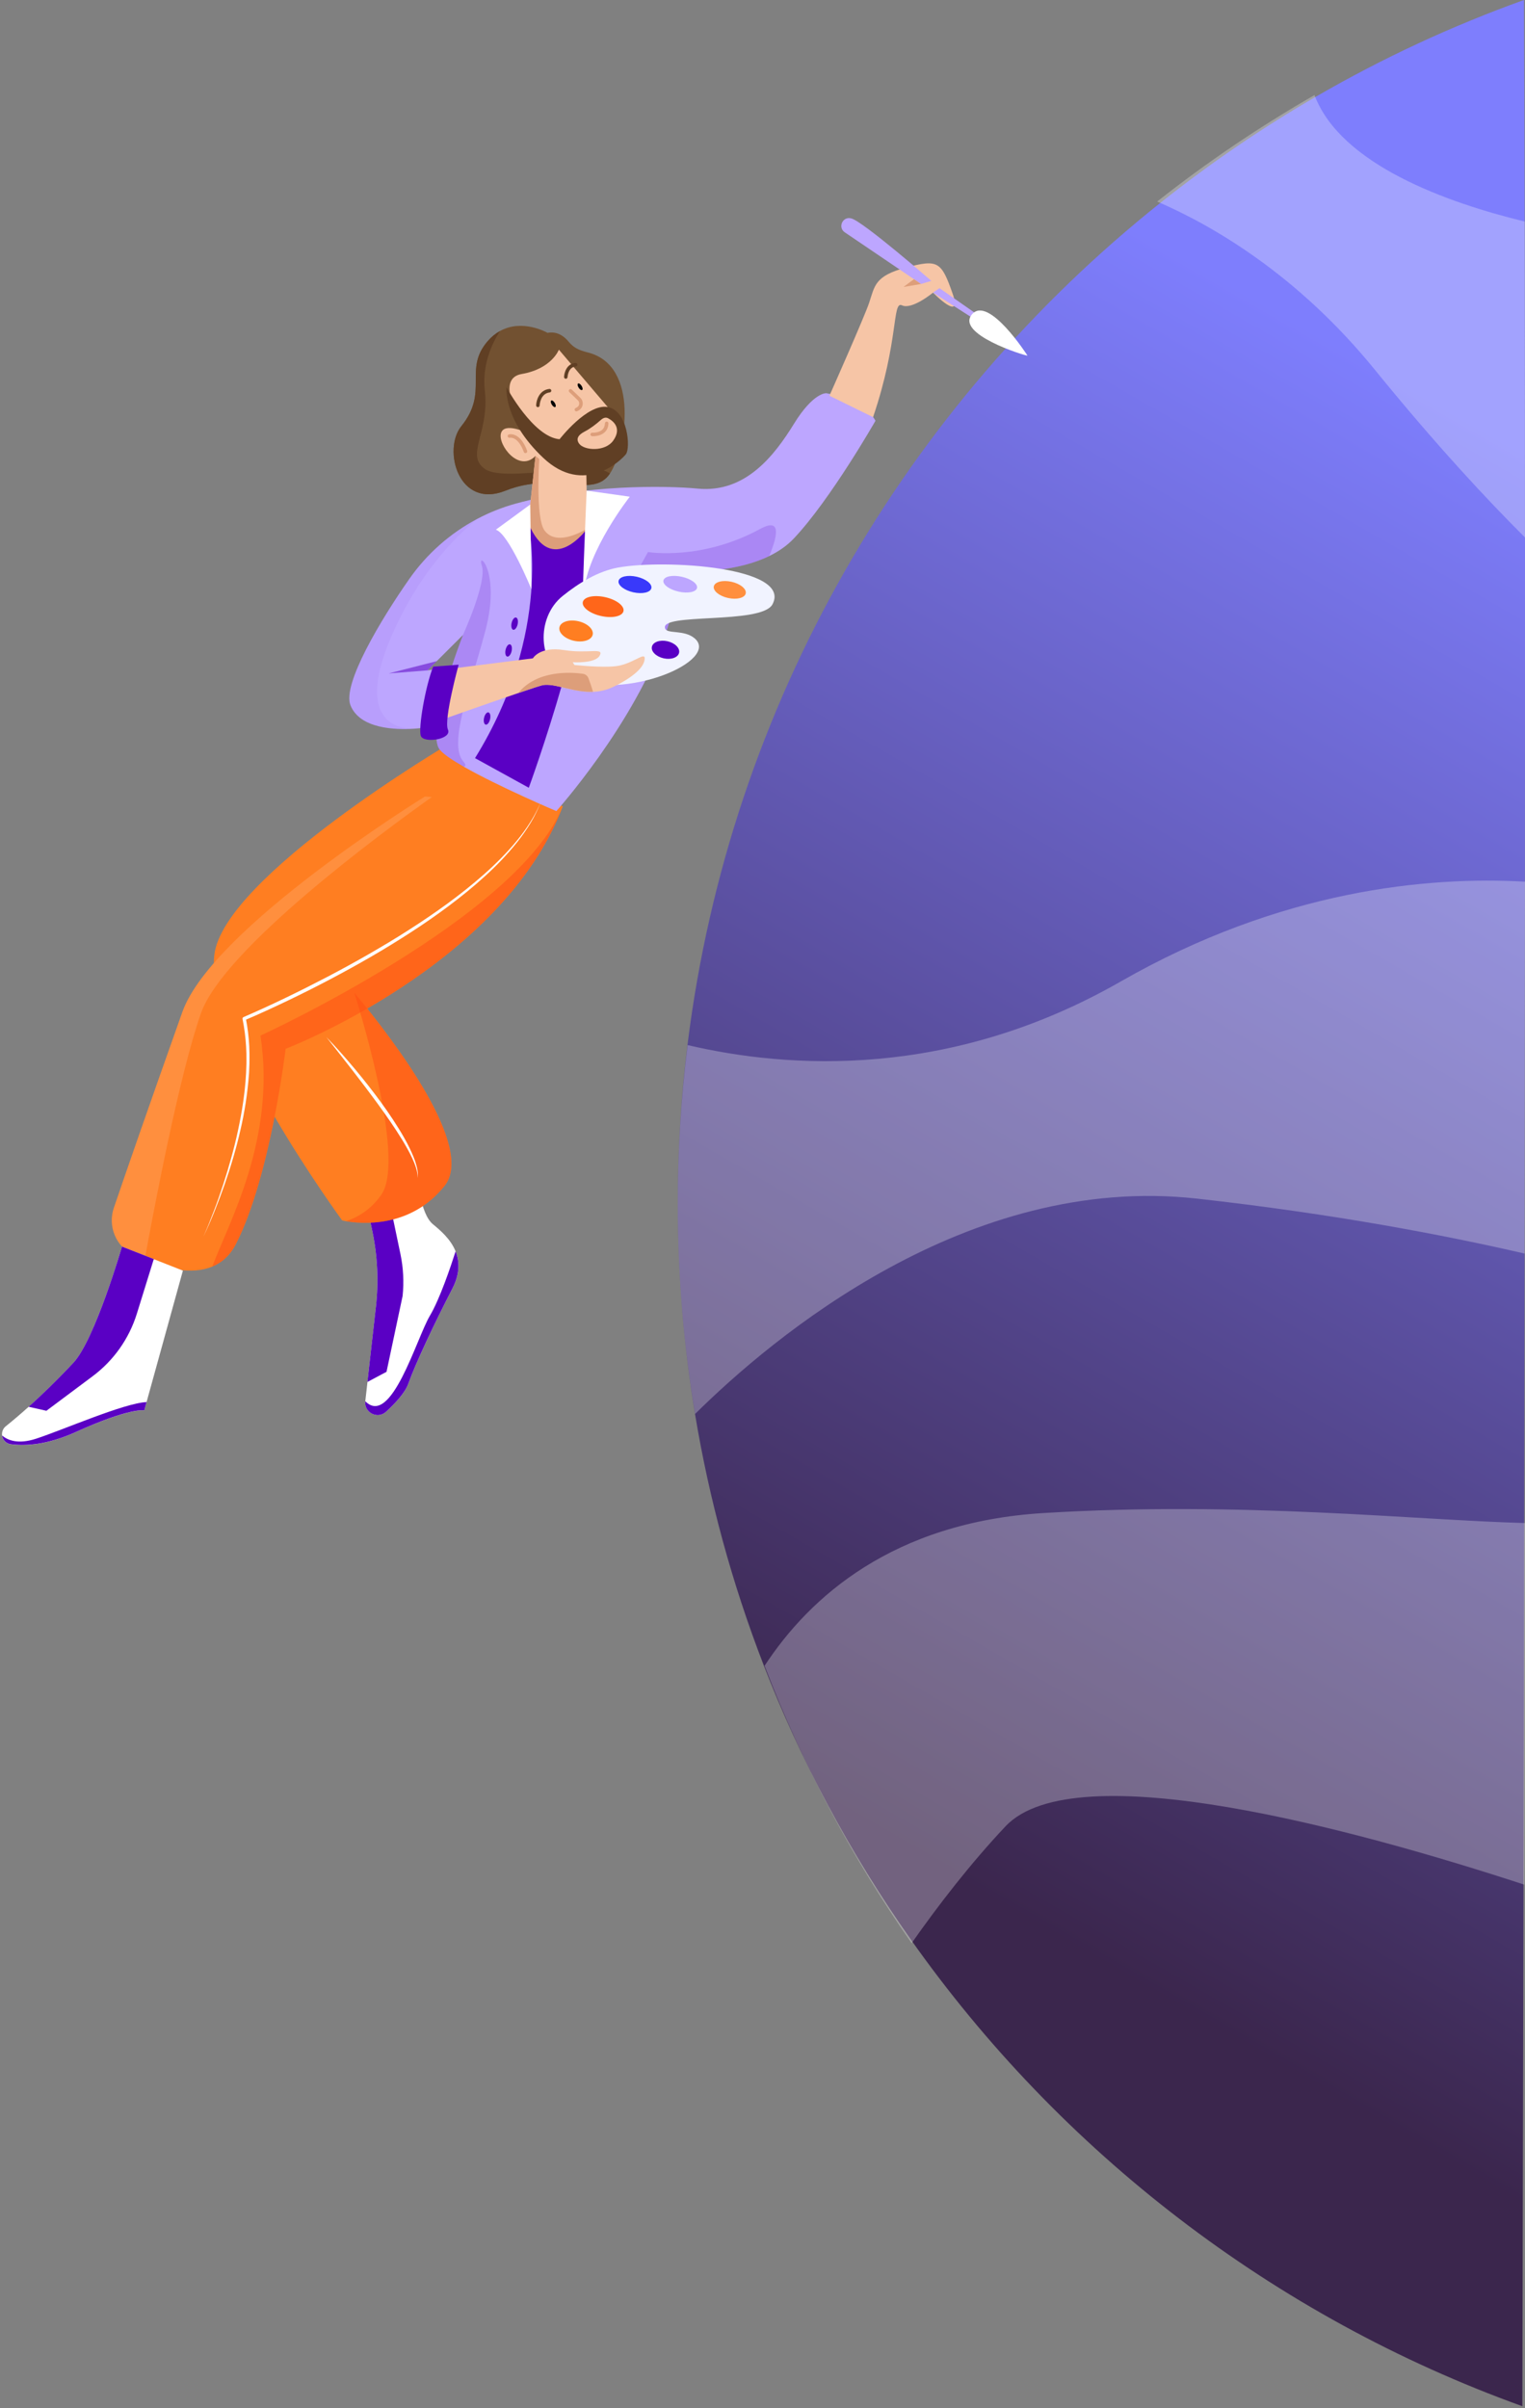 <svg width="631" height="996" viewBox="0 0 631 996" fill="none" xmlns="http://www.w3.org/2000/svg">
<rect x="0" y="0" width="631" height="996" fill="#808080" stroke="none"/>
<path d="M630.948 363.798C630.913 414.104 630.861 466.138 630.794 518.34C630.744 555.595 630.688 592.937 630.632 629.801C630.551 680.611 630.459 730.512 630.368 778.025C630.21 860.095 630.048 935.04 629.907 995.239C526.898 958.132 438.728 889.944 376.721 801.993C351.852 766.736 331.404 728.56 315.834 688.322C302.926 654.935 293.467 620.316 287.605 585.004C282.825 556.169 280.428 526.989 280.439 497.76C280.434 475.681 281.798 453.622 284.523 431.711C302.043 291.157 374.744 167.731 480.266 83.79C500.643 67.576 522.19 52.888 544.731 39.847C572.089 24.013 600.819 10.677 630.572 0C630.706 25.164 630.801 56.315 630.868 92.039C630.938 130.736 630.977 174.809 630.984 222.448C631.012 266.929 630.984 314.537 630.948 363.798Z" fill="url(#paint0_linear_1512_7503)"/>
<path d="M187.119 533.127C179.78 547.278 171.913 564.005 168.971 572.285C167.663 575.964 163.728 580.263 159.754 583.916C156.243 587.143 150.614 584.297 151.149 579.559L152.047 571.598L155.565 540.45C156.73 530.141 156.252 519.712 154.15 509.552L152.022 499.268L172.808 487.297C172.808 487.297 173.86 501.969 179.081 506.308C181.989 508.721 186.425 512.375 188.517 517.58C190.188 521.728 190.373 526.855 187.119 533.127Z" fill="white"/>
<path d="M159.931 567.394L152.033 571.598L155.551 540.45C156.716 530.141 156.238 519.712 154.136 509.552L152.007 499.267L161.235 497.391L165.696 518.709C166.887 524.402 167.188 530.245 166.587 536.029L159.931 567.394Z" fill="#5A00C4"/>
<path d="M187.111 533.123C179.772 547.274 171.905 564.001 168.963 572.28C167.655 575.96 163.72 580.259 159.746 583.911C156.235 587.138 150.606 584.292 151.141 579.555C161.869 590.514 172.381 553.422 177.863 544.215C181.966 537.324 186.493 523.897 188.509 517.578C190.18 521.723 190.365 526.85 187.111 533.123Z" fill="#5A00C4"/>
<path d="M183.979 490.435C169.809 508.295 149.013 506.131 143.149 505.094C142.127 504.914 141.559 504.767 141.559 504.767C141.559 504.767 84.837 427.276 88.684 394.96C92.531 362.644 185.821 307.66 185.821 307.66L232.835 333.552L137.762 400.306C137.762 400.306 141.485 404.403 146.88 410.904C163.644 431.113 196.579 474.57 183.979 490.435Z" fill="#FF7E21"/>
<path d="M118.193 433.801C118.193 433.801 111.893 486.638 97.634 514.502C95.177 519.307 91.754 522.254 87.83 523.878C79.282 527.422 68.354 524.685 59.836 521.188C58.217 520.524 56.686 519.832 55.275 519.15C51.757 517.444 48.984 514.509 47.482 510.899C45.979 507.289 45.849 503.254 47.117 499.555C51.834 485.739 60.837 459.689 75.45 418.583C87.879 383.627 175.825 329.447 175.825 329.447L178.674 329.652L232.837 333.553C207.808 399.505 118.193 433.801 118.193 433.801Z" fill="#FF7E21"/>
<path opacity="0.52" d="M118.188 433.8C118.188 433.8 111.888 486.637 97.63 514.501C95.172 519.306 91.749 522.253 87.826 523.877C94.559 505.815 114.27 471.176 107.778 428.336C107.778 428.336 214.338 379.503 232.832 333.552C207.803 399.504 118.188 433.8 118.188 433.8Z" fill="#FF5014"/>
<path opacity="0.13" d="M83.176 419.032C74.276 444.219 63.736 499.761 59.834 521.195C58.215 520.531 56.684 519.84 55.273 519.158C51.754 517.452 48.982 514.517 47.479 510.907C45.976 507.297 45.847 503.262 47.115 499.563C51.831 485.746 60.835 459.697 75.447 418.59C87.876 383.635 175.822 329.454 175.822 329.454L178.672 329.66C158.061 344.317 92.553 392.488 83.176 419.032Z" fill="white"/>
<path d="M84.165 511.484C85.747 507.945 87.168 504.338 88.554 500.721C89.939 497.103 91.211 493.443 92.415 489.762C93.619 486.082 94.719 482.368 95.752 478.639C96.786 474.91 97.721 471.154 98.519 467.37C98.731 466.424 98.915 465.472 99.104 464.521C99.293 463.57 99.493 462.622 99.653 461.664L100.158 458.81L100.595 455.946C100.753 454.988 100.851 454.031 100.978 453.077C101.106 452.122 101.227 451.161 101.309 450.198C101.391 449.236 101.492 448.277 101.586 447.318L101.78 444.433L101.827 443.711L101.853 442.987L101.905 441.543L101.956 440.099C101.977 439.608 101.961 439.135 101.965 438.654C101.958 437.691 101.975 436.729 101.948 435.764L101.83 432.882C101.613 429.045 101.119 425.229 100.354 421.463C100.322 421.307 100.345 421.145 100.418 421.004C100.491 420.863 100.611 420.752 100.757 420.689C112.583 415.579 124.191 409.911 135.62 403.947C141.334 400.959 146.988 397.859 152.581 394.649C155.373 393.039 158.152 391.406 160.918 389.749C163.684 388.092 166.424 386.389 169.137 384.641C179.99 377.696 190.532 370.217 200.195 361.689C201.407 360.627 202.585 359.531 203.765 358.435L205.504 356.759C206.086 356.202 206.645 355.625 207.217 355.058C209.47 352.765 211.66 350.391 213.71 347.909C215.772 345.432 217.67 342.824 219.392 340.101C221.128 337.38 222.612 334.506 223.826 331.516C222.698 334.548 221.289 337.469 219.617 340.238C217.945 343.011 216.093 345.671 214.074 348.202C212.068 350.731 209.927 353.176 207.711 355.526C205.494 357.877 203.153 360.13 200.763 362.311C198.374 364.491 195.928 366.616 193.419 368.663C190.911 370.709 188.362 372.702 185.771 374.644C183.179 376.585 180.551 378.47 177.894 380.325C175.238 382.179 172.543 383.963 169.835 385.717C167.126 387.47 164.38 389.195 161.623 390.888C158.866 392.581 156.087 394.232 153.287 395.85C147.686 399.082 142.023 402.204 136.299 405.215C130.575 408.226 124.797 411.127 118.965 413.918C116.049 415.314 113.121 416.685 110.18 418.029C107.236 419.37 104.292 420.693 101.3 421.951L101.705 421.175C102.461 425.014 102.938 428.902 103.133 432.81L103.221 435.735C103.25 436.712 103.218 437.684 103.218 438.659C103.208 439.154 103.222 439.636 103.199 440.123L103.14 441.582L103.078 443.043L103.044 443.781L102.986 444.513C102.407 452.275 101.223 459.98 99.445 467.558C98.596 471.34 97.575 475.1 96.494 478.83C95.413 482.561 94.211 486.264 92.934 489.916C91.657 493.568 90.285 497.213 88.834 500.811C87.383 504.409 85.841 507.989 84.165 511.484Z" fill="white"/>
<path d="M362.239 174.04C362.239 174.04 343.663 206.622 328.491 222.692C325.604 225.751 322.086 228.135 318.288 229.989C311.637 233.231 304.122 234.847 297.58 235.625C293.036 236.166 288.762 238.069 285.32 241.085C281.878 244.1 279.429 248.086 278.295 252.52C277.514 255.587 276.581 258.658 275.524 261.717C262.424 299.638 230.197 335.475 230.197 335.475C230.197 335.475 206.389 325.376 191.966 317.15C187.175 314.418 183.424 311.892 181.924 310.013C175.965 302.553 191.269 263.41 191.57 262.634L191.573 262.622L176.879 277.274L180.883 276.684L178.773 287.581L176.198 300.875C176.198 300.875 174.42 301.173 171.701 301.37L171.603 301.378L171.505 301.383L171.404 301.39C163.683 301.911 148.959 301.533 145.018 291.715C141.525 283.004 157.72 256.038 169.418 239.379C176.654 229.059 186.226 220.594 197.355 214.676C202.444 211.972 207.815 209.836 213.37 208.306C241.833 200.473 274.968 200.782 288.768 202.1C308.547 203.984 320.516 188.262 328.554 175.235C336.593 162.207 341.881 162.637 341.881 162.637C358.441 165.692 362.239 174.04 362.239 174.04Z" fill="#BDA6FF"/>
<path opacity="0.19" d="M318.283 229.986C311.632 233.228 304.117 234.844 297.575 235.622C293.031 236.163 288.757 238.066 285.315 241.081C281.873 244.097 279.424 248.083 278.29 252.516C277.51 255.584 276.577 258.655 275.52 261.713C269.913 248.907 264.144 235.48 264.144 235.48L268.115 228.326C268.115 228.326 290.182 232.052 314.556 218.759C322.641 214.349 322.34 220.214 318.283 229.986Z" fill="#5A00C4"/>
<path opacity="0.18" d="M191.949 317.158C187.159 314.425 183.408 311.899 181.908 310.02C175.949 302.561 191.253 263.418 191.554 262.641L191.556 262.629C191.556 262.629 201.603 240.74 199.373 234.003C197.143 227.267 207.439 236.172 200.785 261.046C194.131 285.92 185.467 307.849 191.712 314.954C192.806 316.185 192.76 316.868 191.949 317.158Z" fill="#5A00C4"/>
<path d="M252.34 195.909C245.196 206.5 229.839 194.69 209.189 202.942C189.642 210.753 183.102 185.909 190.869 176.302C202.514 161.893 191.563 152.866 201.833 141.069C203.259 139.399 204.967 137.993 206.879 136.915C216.264 131.692 226.556 137.671 226.556 137.671C230.592 136.906 233.495 139.149 235.294 141.334C237.247 143.695 239.295 144.805 243.179 145.769C264.901 151.164 259.09 185.897 252.34 195.909Z" fill="#725131"/>
<path d="M252.342 195.902C245.198 206.493 229.841 194.683 209.191 202.935C189.644 210.746 183.104 185.902 190.872 176.295C202.516 161.886 191.565 152.859 201.835 141.062C203.261 139.393 204.969 137.986 206.881 136.908C203.492 142.199 199.392 151.045 200.612 161.66C202.613 179.08 192.27 188.283 200.734 194.028C209.199 199.773 246.307 190.109 252.342 195.902Z" fill="#603F24"/>
<path opacity="0.52" d="M183.981 490.444C169.811 508.304 149.015 506.14 143.151 505.103C149.155 503.146 154.335 499.24 157.866 494.004C168.401 478.542 146.623 410.751 146.623 410.751L146.875 410.912C163.646 431.123 196.581 474.579 183.981 490.444Z" fill="#FF5014"/>
<path d="M242.581 194.237L243.031 218.541L234.206 251.048L224.203 251.471L220.655 229.285L218.574 216.287L221.571 188.568C214.839 195.631 205.991 184.118 207.271 179.26C208.55 174.402 218.007 179.002 218.007 179.002C218.007 179.002 212.905 171.29 211.287 164.525C210.163 159.822 210.721 155.579 215.841 154.697C228.328 152.547 231.25 144.626 231.25 144.626L254.488 171.911C255.85 173.488 256.879 175.323 257.513 177.308C258.148 179.292 258.375 181.384 258.18 183.458C256.933 195.57 242.581 194.237 242.581 194.237Z" fill="#F6C5A6"/>
<path d="M251.431 168.347C243.029 166.828 231.538 181.668 231.538 181.668C220.656 180.806 209.585 160.184 209.585 160.184C209.585 160.184 208.034 173.591 224.811 189.408C241.588 205.225 257.064 190.41 259.003 187.836C260.942 185.261 259.83 169.863 251.431 168.347ZM253.767 182.2C250.396 186.981 241.741 186.321 239.67 183.554C238.232 181.632 239.119 179.968 241.784 178.565C244.316 177.239 246.548 175.528 248.634 173.682C249.511 172.907 250.55 172.44 251.603 172.99C254.307 174.409 257.133 177.418 253.762 182.199L253.767 182.2Z" fill="#603F24"/>
<path d="M75.68 525.539L60.634 579.945L59.686 583.368C59.686 583.368 53.956 582.081 31.248 592.364C19.518 597.676 10.479 598.15 4.484 597.367C3.569 597.254 2.718 596.84 2.065 596.19C1.412 595.54 0.993 594.692 0.875 593.778C0.764 593.053 0.848 592.313 1.118 591.632C1.388 590.95 1.834 590.353 2.411 589.901C4.927 587.884 8.108 585.22 11.83 581.884C17.045 577.204 23.321 571.189 30.31 563.729C39.281 554.171 50.466 515.62 50.466 515.62L63.618 520.794L75.68 525.539Z" fill="white"/>
<path d="M343.199 163.674C343.199 163.674 357.688 131.043 359.631 125.224C361.979 118.197 361.899 114.094 375.014 110.634C388.128 107.174 389.506 108.105 394.208 121.58C398.427 133.67 386.066 121.033 386.066 121.033C386.066 121.033 377.322 128.258 373.214 126.287C369.107 124.317 372.013 140.784 361.248 172.544L343.199 163.674Z" fill="#F6C5A6"/>
<path d="M243.03 218.554L238.023 230.323C238.023 230.323 229.681 229.871 220.654 229.299L218.574 216.301L221.57 188.581L223.142 189.873C223.142 189.873 221.455 214.241 225.338 219.451C230.679 226.635 243.03 218.554 243.03 218.554Z" fill="#DD9E7A"/>
<path d="M349.541 96.09C346.566 94.076 348.64 89.431 352.124 90.315L352.273 90.348C357.272 91.719 385.352 116.168 385.352 116.168L381.089 117.458L349.541 96.09Z" fill="#BDA6FF"/>
<path d="M386.074 121.029L388.731 119.182L405.654 131.001L404.232 132.698L386.074 121.029Z" fill="#BDA6FF"/>
<path d="M196.548 313.57L218.797 325.822C218.797 325.822 247.65 247.008 243.03 218.539C243.03 218.539 228.194 239.443 218.575 216.276C218.568 216.285 229.089 261.003 196.548 313.57Z" fill="#5A00C4"/>
<path d="M425.147 147.088C425.147 147.088 409.089 122.02 402.199 129.997C395.197 138.1 423.72 147.073 425.147 147.088Z" fill="white"/>
<path d="M260.591 205.436C260.591 205.436 242.944 227.797 241.552 245.287C240.16 262.778 242.741 202.923 242.741 202.923L260.591 205.436Z" fill="white"/>
<path d="M219.401 208.674L219.885 243.708C219.885 243.708 210.517 220.72 205.163 219.085L219.401 208.674Z" fill="white"/>
<path d="M234.66 280.319C222.602 275.257 221.531 255.599 232.774 246.527C239.274 241.281 247.377 236.252 255.805 234.737C275.425 231.216 327.766 234.589 319.635 249.942C315.102 258.503 272.166 253.19 275.266 260.077C276.236 262.229 283.059 260.431 287.313 263.937C298.377 273.057 258.817 290.465 234.66 280.319Z" fill="#F1F3FF"/>
<path d="M266.619 273.334C265.624 277.765 257.849 282.22 253.451 284.244C250.912 285.414 248.165 286.063 245.371 286.155C237.621 286.451 230.616 282.953 225.528 283.271C225.231 283.289 224.939 283.32 224.655 283.366C223.882 283.49 219.828 284.822 214.44 286.654C201.092 291.201 179.567 298.829 179.567 298.829L184.504 276.843L220.493 272.296C220.493 272.296 223.282 267.273 233.392 268.878C243.501 270.482 249.937 267.681 248.169 271.106C246.402 274.531 236.98 273.92 236.98 273.92L237.7 275.05C241.758 275.438 251.953 276.331 256.553 275.241C263.401 273.61 267.614 268.906 266.619 273.334Z" fill="#F6C5A6"/>
<path d="M179.246 275.727L189.775 274.933C189.775 274.933 183.533 297.654 185.335 301.749C187.138 305.844 175.319 307.529 174.141 304.411C172.964 301.293 176.075 283.6 179.246 275.727Z" fill="#5A00C4"/>
<path d="M222.402 168.388C222.237 168.351 222.091 168.257 221.988 168.124C221.884 167.99 221.831 167.824 221.837 167.655C221.913 165.502 223.153 161.316 227.312 160.869C227.503 160.848 227.694 160.905 227.844 161.025C227.994 161.146 228.09 161.321 228.111 161.513C228.121 161.607 228.113 161.704 228.086 161.795C228.059 161.887 228.014 161.972 227.955 162.047C227.895 162.121 227.821 162.183 227.737 162.229C227.653 162.275 227.561 162.304 227.466 162.314C223.527 162.738 223.298 167.504 223.29 167.706C223.287 167.802 223.265 167.895 223.225 167.982C223.185 168.069 223.129 168.147 223.059 168.212C222.989 168.277 222.907 168.328 222.817 168.361C222.728 168.394 222.633 168.41 222.537 168.406C222.492 168.404 222.447 168.398 222.402 168.388Z" fill="#603F24"/>
<path d="M233.966 156.644C233.797 156.609 233.647 156.515 233.541 156.379C233.435 156.243 233.381 156.073 233.388 155.901C233.465 154.023 234.555 150.397 238.126 150.118C238.222 150.111 238.317 150.123 238.408 150.152C238.499 150.182 238.583 150.23 238.656 150.292C238.728 150.355 238.788 150.431 238.831 150.516C238.874 150.602 238.9 150.695 238.907 150.79C238.914 150.886 238.902 150.981 238.872 151.072C238.843 151.163 238.795 151.247 238.733 151.32C238.67 151.392 238.594 151.452 238.509 151.495C238.423 151.538 238.33 151.564 238.235 151.571C235.042 151.82 234.836 155.921 234.835 155.962C234.827 156.155 234.743 156.337 234.601 156.467C234.46 156.598 234.272 156.667 234.08 156.66C234.041 156.657 234.004 156.652 233.966 156.644Z" fill="#603F24"/>
<path d="M244.87 180.392C244.698 180.355 244.546 180.258 244.44 180.117C244.335 179.977 244.284 179.803 244.297 179.628C244.311 179.436 244.401 179.258 244.547 179.132C244.692 179.007 244.881 178.944 245.073 178.958C245.109 178.966 247.66 179.116 249.172 177.757C249.891 177.109 250.259 176.233 250.3 175.078C250.303 174.982 250.325 174.888 250.365 174.801C250.404 174.714 250.46 174.636 250.53 174.57C250.6 174.505 250.682 174.454 250.771 174.421C250.861 174.387 250.956 174.372 251.052 174.375C251.147 174.378 251.241 174.401 251.328 174.44C251.414 174.48 251.493 174.536 251.558 174.606C251.623 174.676 251.673 174.758 251.706 174.848C251.74 174.937 251.755 175.033 251.752 175.128C251.698 176.681 251.155 177.929 250.137 178.843C248.154 180.633 245.098 180.416 244.967 180.414C244.934 180.409 244.902 180.401 244.87 180.392Z" fill="#DD9E7A"/>
<path d="M238.327 170.134C238.225 170.112 238.13 170.069 238.046 170.008C237.963 169.946 237.894 169.868 237.843 169.777C237.752 169.607 237.733 169.408 237.788 169.224C237.844 169.039 237.971 168.885 238.141 168.794L238.706 168.491C238.96 168.356 239.178 168.162 239.343 167.926C239.507 167.69 239.613 167.419 239.651 167.134C239.692 166.848 239.663 166.558 239.568 166.286C239.473 166.014 239.315 165.769 239.106 165.571L235.558 162.169C235.421 162.035 235.341 161.852 235.338 161.66C235.335 161.468 235.407 161.283 235.54 161.144C235.674 161.006 235.857 160.926 236.05 160.923C236.243 160.92 236.429 160.993 236.567 161.127L240.115 164.526C240.49 164.882 240.775 165.323 240.945 165.812C241.115 166.301 241.166 166.823 241.093 167.336C241.026 167.849 240.836 168.338 240.541 168.763C240.245 169.188 239.853 169.536 239.395 169.778L238.83 170.081C238.674 170.158 238.496 170.177 238.327 170.134Z" fill="#DD9E7A"/>
<path d="M229.77 168.332C230.101 168.122 229.993 167.358 229.529 166.625C229.065 165.893 228.421 165.469 228.09 165.679C227.758 165.889 227.866 166.652 228.33 167.385C228.794 168.118 229.438 168.542 229.77 168.332Z" fill="black"/>
<path d="M240.873 161.295C241.204 161.085 241.097 160.322 240.633 159.589C240.169 158.856 239.524 158.432 239.193 158.642C238.862 158.852 238.969 159.616 239.433 160.349C239.897 161.081 240.542 161.505 240.873 161.295Z" fill="black"/>
<path d="M217.269 187.394C217.15 187.368 217.041 187.312 216.949 187.232C216.858 187.152 216.788 187.05 216.746 186.937C214.311 180.385 211.085 181.039 210.951 181.071C210.764 181.115 210.568 181.084 210.404 180.984C210.241 180.884 210.123 180.723 210.077 180.537C210.031 180.352 210.06 180.157 210.157 179.993C210.253 179.829 210.411 179.709 210.595 179.66C210.782 179.61 215.187 178.56 218.112 186.429C218.179 186.609 218.171 186.809 218.091 186.985C218.011 187.16 217.864 187.296 217.683 187.363C217.551 187.414 217.407 187.424 217.269 187.394Z" fill="#DD9E7A"/>
<path d="M237.451 265.022C241.249 265.875 244.735 264.757 245.236 262.524C245.738 260.291 243.065 257.79 239.267 256.937C235.469 256.084 231.983 257.202 231.482 259.435C230.98 261.668 233.653 264.169 237.451 265.022Z" fill="#FF7E21"/>
<path d="M248.688 254.786C253.334 255.829 257.491 254.932 257.974 252.781C258.457 250.631 255.083 248.042 250.437 246.999C245.791 245.955 241.634 246.853 241.151 249.003C240.668 251.154 244.043 253.743 248.688 254.786Z" fill="#FF661A"/>
<path d="M262.01 244.974C265.756 245.815 269.116 245.057 269.514 243.282C269.913 241.506 267.2 239.385 263.454 238.543C259.708 237.702 256.348 238.46 255.949 240.235C255.55 242.011 258.264 244.133 262.01 244.974Z" fill="#3939FA"/>
<path d="M280.769 244.697C284.605 245.559 288.023 244.884 288.403 243.191C288.784 241.497 285.982 239.426 282.146 238.565C278.31 237.703 274.892 238.378 274.512 240.071C274.131 241.765 276.933 243.836 280.769 244.697Z" fill="#BDA6FF"/>
<path d="M301.207 247.326C304.851 248.145 308.142 247.31 308.557 245.463C308.972 243.615 306.354 241.454 302.71 240.636C299.065 239.818 295.775 240.652 295.36 242.499C294.945 244.347 297.563 246.508 301.207 247.326Z" fill="#FF8F3E"/>
<path d="M274.571 272.28C277.675 272.977 280.545 271.962 280.983 270.012C281.421 268.063 279.26 265.918 276.156 265.221C273.053 264.524 270.182 265.539 269.744 267.488C269.306 269.438 271.467 271.583 274.571 272.28Z" fill="#5A00C4"/>
<path d="M135.056 428.966C139.141 433.178 143.021 437.586 146.787 442.085C148.68 444.327 150.508 446.623 152.331 448.925C154.153 451.226 155.907 453.582 157.648 455.947C159.389 458.312 161.043 460.732 162.677 463.19C163.481 464.419 164.275 465.658 165.047 466.911C165.818 468.165 166.575 469.427 167.292 470.716C168.758 473.275 170.053 475.929 171.167 478.661C171.719 480.034 172.168 481.447 172.51 482.886L172.636 483.431C172.673 483.611 172.701 483.796 172.732 483.977C172.802 484.34 172.834 484.71 172.878 485.077C172.936 485.813 172.915 486.552 172.815 487.283C172.897 485.811 172.558 484.377 172.129 482.992C171.687 481.608 171.15 480.256 170.522 478.946C169.91 477.626 169.236 476.335 168.525 475.065C167.815 473.796 167.085 472.532 166.321 471.29C164.786 468.812 163.205 466.368 161.543 463.959C159.881 461.549 158.209 459.162 156.481 456.805C154.753 454.448 153.019 452.096 151.254 449.763C149.488 447.429 147.697 445.118 145.917 442.796C142.324 438.172 138.695 433.575 135.056 428.966Z" fill="white"/>
<path d="M63.637 520.766L56.627 543.347C53.419 553.683 47.02 562.738 38.347 569.211L19.198 583.511L11.838 581.859C17.054 577.179 23.329 571.163 30.319 563.703C39.289 554.145 50.474 515.595 50.474 515.595L63.637 520.766Z" fill="#5A00C4"/>
<path d="M60.644 579.918L59.696 583.341C59.696 583.341 53.965 582.054 31.258 592.337C19.528 597.65 10.489 598.123 4.494 597.341C3.579 597.227 2.728 596.813 2.075 596.164C1.421 595.514 1.003 594.665 0.884 593.751C3.05 595.608 7.334 597.544 14.964 595.05C25.86 591.495 51.591 580.232 60.644 579.918Z" fill="#5A00C4"/>
<path opacity="0.05" d="M171.396 301.417C163.675 301.938 148.952 301.56 145.011 291.742C141.518 283.031 157.713 256.066 169.411 239.407C176.647 229.086 186.219 220.621 197.348 214.703C187.634 222.664 173.03 237.778 162.077 262.919C145.25 301.556 168.467 301.557 171.396 301.417Z" fill="#5A00C4"/>
<path opacity="0.54" d="M176.881 277.277L160.827 278.534L180.711 273.459L176.881 277.277Z" fill="#5A00C4"/>
<path d="M212.366 260.473C213.053 260.628 213.864 259.619 214.178 258.221C214.492 256.822 214.19 255.564 213.503 255.409C212.817 255.255 212.005 256.264 211.691 257.662C211.377 259.061 211.679 260.319 212.366 260.473Z" fill="#5A00C4"/>
<path d="M209.875 271.566C210.562 271.72 211.373 270.712 211.687 269.314C212.001 267.915 211.699 266.656 211.012 266.502C210.325 266.348 209.514 267.357 209.2 268.755C208.886 270.153 209.188 271.412 209.875 271.566Z" fill="#5A00C4"/>
<path d="M200.966 299.716C201.653 299.87 202.464 298.862 202.778 297.463C203.092 296.065 202.79 294.806 202.103 294.652C201.416 294.498 200.605 295.507 200.291 296.905C199.977 298.303 200.279 299.562 200.966 299.716Z" fill="#5A00C4"/>
<path d="M245.375 286.149C237.625 286.445 230.621 282.947 225.533 283.265C225.236 283.283 224.943 283.314 224.66 283.359C223.887 283.484 219.833 284.816 214.445 286.648C222.246 277.034 236.305 278.005 241.167 278.68C241.684 278.749 242.173 278.957 242.581 279.282C242.989 279.607 243.301 280.036 243.485 280.524C244.031 281.995 244.846 284.259 245.375 286.149Z" fill="#DD9E7A"/>
<path d="M378.157 115.479L373.838 118.689L381.093 117.467L378.157 115.479Z" fill="#DD9E7A"/>
<path d="M630.996 222.304C615.799 207.186 594.47 184.415 568.812 152.864C536.77 113.473 501.651 93.226 478.803 83.36C499.379 67.114 521.136 52.398 543.896 39.331C554.794 68.168 598.847 83.854 630.878 91.626C630.949 130.414 630.989 174.57 630.996 222.304Z" fill="white" fill-opacity="0.28"/>
<path d="M630.995 364.67C630.96 414.741 630.907 466.531 630.84 518.489C597.789 510.852 551.888 502.067 495.237 495.757C400.257 485.176 319.45 553.293 287.606 584.831C282.825 556.131 280.428 527.087 280.439 497.995C280.434 476.019 281.798 454.063 284.524 432.255C326.185 442.031 392.973 446.457 463.688 405.973C530.016 367.993 590.843 362.408 630.995 364.67Z" fill="white" fill-opacity="0.28"/>
<path d="M630.996 629.945C630.915 681.216 630.823 731.571 630.732 779.516C561.041 756.726 444.75 724.905 416.06 755.377C401.502 770.826 388.281 787.957 377.208 803.715C352.349 768.133 331.911 729.606 316.35 688.998C334.986 660.563 369.447 629.633 431.747 625.81C513.823 620.776 585.807 628.77 630.996 629.945Z" fill="white" fill-opacity="0.28"/>
<defs>
<linearGradient id="paint0_linear_1512_7503" x1="616.482" y1="178.518" x2="303.014" y2="724.257" gradientUnits="userSpaceOnUse">
<stop stop-color="#7E7EFD"/>
<stop offset="1" stop-color="#3B264D"/>
</linearGradient>
</defs>
</svg>

